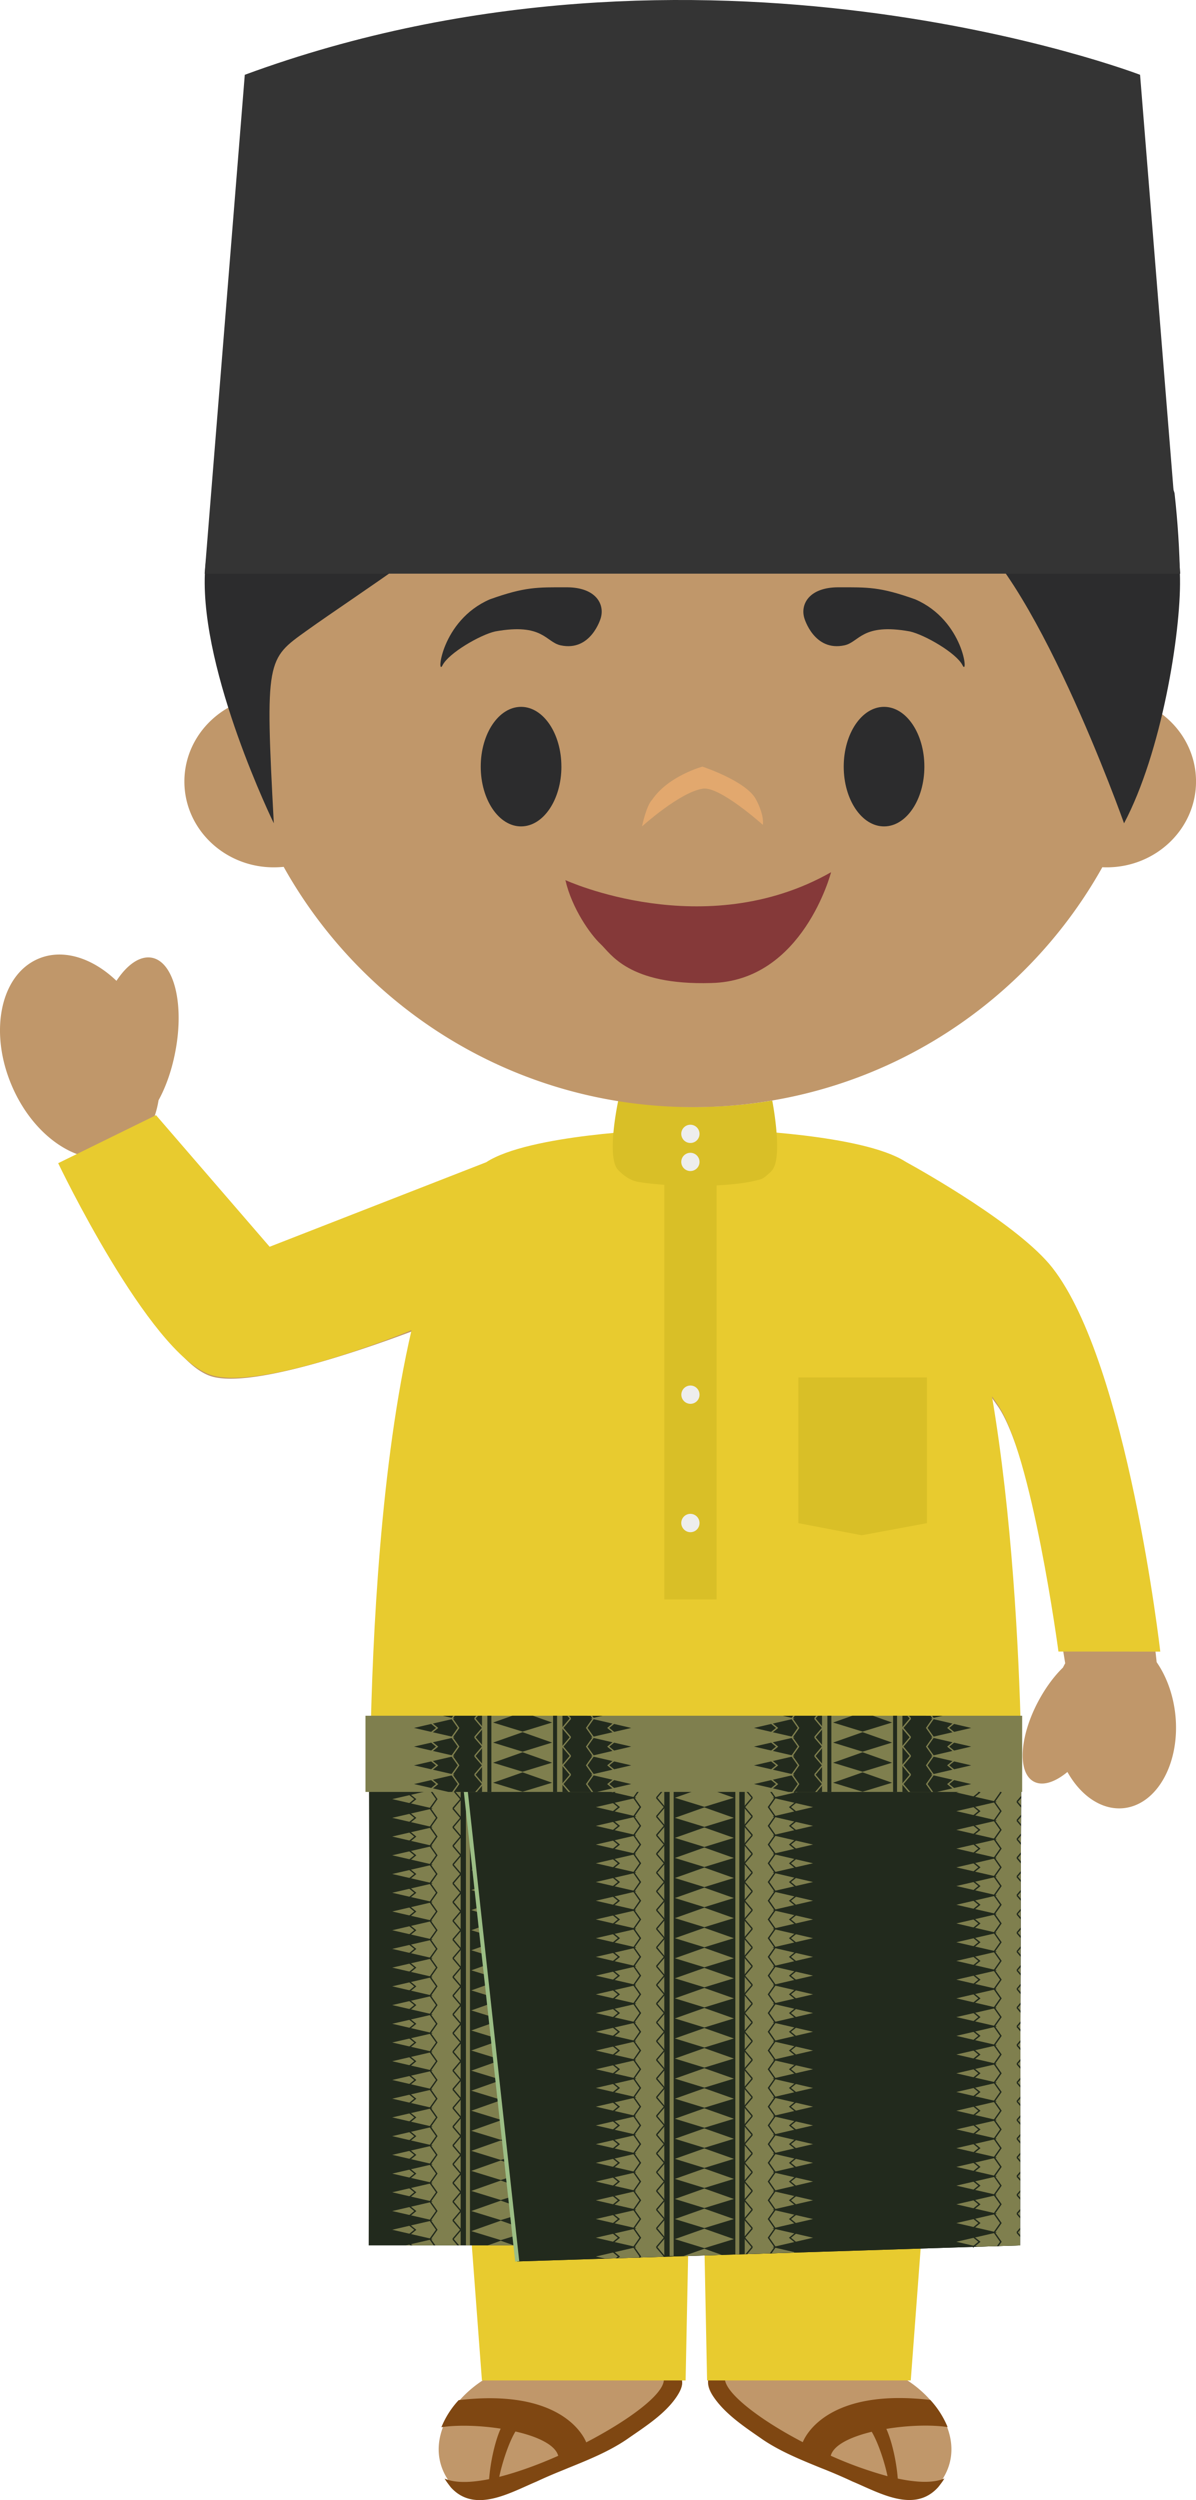 <svg xmlns="http://www.w3.org/2000/svg" width="57.029" height="119.196"><g fill-rule="evenodd" stroke-miterlimit="10" data-paper-data="{&quot;isPaintingLayer&quot;:true}" style="mix-blend-mode:normal"><path fill="#c0976a" d="M24.122 55.49s-1.938 3.067-2.412 4.185c-.347.817-1.024 3.396-1.024 3.396s-8.323 3.376-10.683 2.523c-2.92-1.057-6.275-10.547-6.275-10.547l.005-.002c-1.259-.444-2.475-1.644-3.175-3.294-1.098-2.579-.526-5.283 1.275-6.043 1.172-.496 2.58-.04 3.72 1.054.513-.778 1.125-1.208 1.693-1.1 1.057.206 1.557 2.226 1.107 4.51-.168.873-.449 1.658-.792 2.283a4.791 4.791 0 0 1-.206.813h.002l5.37 6.294zM50.206 61c-1.747-2.22-8.035-5.51-8.035-5.51s2.921 5.314 3.451 7.67c.073.3.236 1.1.39 1.518.19.521.73 1.182 1.56 2.357 1.66 2.346 3.22 12.265 3.22 12.265-.04.068-.073.138-.11.206-.422.41-.832.965-1.177 1.612-.9 1.694-.994 3.408-.207 3.823.42.223 1.008.03 1.6-.46.635 1.136 1.638 1.834 2.682 1.725 1.603-.17 2.707-2.167 2.463-4.467-.105-.965-.43-1.83-.89-2.493.004.038-1.367-13.675-4.947-18.245m-7.038 52.425c1.758 1.085 3.04 3.297 1.532 5.1-1.14 1.272-2.817.26-4.09-.275-1.407-.665-3.018-1.135-4.29-2.005-.825-.576-1.79-1.192-2.35-2.05-.17-.263-.25-.514-.19-.77h.004v-11.22h9.835l-.447 11.22h-.004m-10.669 0c.062.256-.018.51-.19.775-.556.854-1.523 1.47-2.346 2.044-1.276.87-2.882 1.341-4.292 2.008-1.268.535-2.95 1.545-4.086.273-1.509-1.803-.228-4.015 1.532-5.1h-.01l-.447-11.22h9.846v11.22z" data-paper-data="{&quot;origPos&quot;:null}"/><path fill="#7f4712" d="M23.806 118.087c.882-.224 1.854-.577 2.812-1.003-.14-.525-.992-.922-2.04-1.159-.34.568-.638 1.522-.772 2.162m8.708-4.615c.061.255-.075.514-.245.781-.558.853-1.573 1.478-2.394 2.053-.826.564-1.793.958-2.753 1.347l-.364.15c-.397.159-.79.33-1.177.51-1.27.535-2.95 1.535-4.09.268-.015-.025-.233-.295-.288-.41.495.217 1.244.2 2.12.025.06-.802.272-1.79.551-2.407-1-.156-2.069-.184-2.827-.069a4.25 4.25 0 0 1 .823-1.29c4.941-.579 5.984 1.764 6.084 2.013 2.02-1.053 3.67-2.269 3.7-2.97 0 0 .594-.829.846-.716l.013.716M39.613 117.08c.876.395 1.78.721 2.707.975-.133-.637-.424-1.556-.753-2.117-1.008.244-1.815.627-1.954 1.141m3.196 1.09c.916.194 1.703.221 2.22-.004-.054.116-.27.385-.29.41-1.139 1.271-2.813.268-4.09-.266a25.267 25.267 0 0 0-1.54-.659c-.959-.392-1.924-.786-2.752-1.35-.822-.573-1.788-1.2-2.346-2.054-.17-.265-.293-.579-.23-.835v-.686c.236-.109.783.686.783.686.027.7 1.693 1.972 3.715 3.023.097-.247 1.144-2.59 6.081-2.013.35.379.63.817.826 1.293-.785-.118-1.897-.084-2.922.086.272.606.485 1.575.544 2.368"/><path fill="#e8cb2f" d="m45.346 87.924-1.918 25.567h-9.712l-.37-18.49h-.28l-.374 18.49H22.98l-1.917-25.567zm5.124-9.185s-1.264-9.474-2.928-11.82l-.242-.35c.953 5.633 1.28 11.964 1.386 16.231.011.42.018.727.025 1.105H17.652c0-.18.005-.604.012-.794.092-5.097.49-13.363 1.96-19.698-.574.26-7.364 2.941-9.62 2.121-2.922-1.057-7.23-10.077-7.23-10.077l4.666-2.29 5.417 6.274 10.327-4.03c2.035-1.329 8.215-1.544 8.215-1.544l1.718.052h.141l1.717-.053s6.154.202 8.204 1.52c.826.455 5.414 3.034 7 5.054 3.58 4.57 5.147 18.303 5.147 18.303l-4.857-.004"/><path fill="#d9bf27" d="m44.2 72.618-3.113.578-3.02-.578v-6.946H44.2z"/><path fill="#222a1d" d="M17.581 83.65c5.172 1.134 25.747 1.064 31.123 0-.04 3.57-.063 23.402-.063 23.402l-23.98.765-.104-.765h-6.976s.057-19.832 0-23.402"/><path fill="#7f7f4e" d="M21.965 84.165v22.886h-2.623l1.296-.299-1.936-.446 1.936-.448-1.936-.444 1.936-.448-1.936-.446 1.936-.446-1.936-.444 1.936-.449-1.936-.446 1.936-.446-1.936-.446 1.936-.448-1.936-.446 1.936-.446-1.936-.446 1.936-.446-1.936-.446 1.936-.444-1.936-.45 1.936-.447-1.936-.446 1.936-.443-1.936-.449 1.936-.446-1.936-.446 1.936-.446-1.936-.448 1.936-.446-1.936-.446 1.936-.446-1.936-.446 1.936-.446-1.936-.444 1.936-.448-1.936-.446 1.936-.449-1.936-.443 1.936-.449-1.936-.446 1.936-.446-1.936-.446 1.936-.446-1.936-.448 1.936-.446-1.936-.446 1.936-.446-1.936-.446 1.936-.444-1.936-.448 3.143-.725z"/><path fill="#222a1d" d="m20.864 84.883-.313.446.313.446-.313.446.313.446-.313.444.313.448-.313.45.313.445-.313.446.313.446-.313.446.313.446-.313.446.313.448-.313.446.313.446-.313.446.313.446-.313.446.313.444-.313.448.313.446-.313.45.313.445-.313.446.313.446-.313.446.313.446-.313.446.313.446-.313.448.313.446-.313.446.313.446-.313.446.313.446-.313.446.313.447-.313.448.313.446-.313.446.313.446-.313.446.313.446-.313.446.313.446-.313.446.313.448-.313.446.21.3h-.08l-.196-.28.023-.02-.023-.02.302-.426-.302-.428.023-.02-.023-.016.302-.43-.302-.428.023-.018-.023-.018.302-.428-.302-.428.023-.018-.023-.018.302-.428-.302-.428.023-.018-.023-.02.302-.426-.302-.43.023-.016-.023-.018.302-.43-.302-.428.023-.019-.023-.02.302-.426-.302-.427.023-.019-.023-.018.302-.428-.302-.426.023-.02-.023-.018.302-.428-.302-.43.023-.016-.023-.018.302-.43-.302-.426.023-.02-.023-.018.302-.428-.302-.428.023-.018-.023-.018.302-.428-.302-.426.023-.02-.023-.018.302-.428-.302-.43.023-.017-.023-.02.302-.428-.302-.426.023-.02-.023-.016.302-.432-.302-.426.023-.018-.023-.02.302-.426-.302-.428.023-.018-.023-.018.302-.428-.302-.43.023-.016-.023-.02.302-.426-.302-.43.023-.018-.023-.016.302-.43-.302-.428.023-.019-.023-.02.302-.425-.302-.428.023-.018-.023-.018.302-.429-.302-.43.023-.016-.023-.02.302-.428-.302-.428.023-.02-.023-.014.302-.43-.302-.428.023-.018-.023-.02.302-.426-.302-.428.023-.018-.023-.018.302-.428-.302-.428.052-.036zm.93-.729.08.006-.234.277.376.446-.376.448.376.444-.376.446.376.446-.376.446.376.446-.376.448.376.446-.376.446.376.446-.376.446.376.45-.376.442.376.45-.376.445.376.448-.376.444.376.446-.376.446.376.446-.376.446.376.446-.376.448.376.446-.376.446.376.446-.376.45.376.442-.376.446.376.447-.376.45.376.444-.376.446.376.446-.376.446.376.446-.376.446.376.446-.376.448.376.446-.376.446.376.45-.376.443.376.446-.376.446.376.448-.376.444.376.448-.376.446.254.3h-.084l-.238-.28.025-.02-.025-.02.363-.426-.363-.426.025-.022-.025-.018.363-.426-.363-.428.025-.02-.025-.019.363-.427-.363-.424.025-.023-.025-.02.363-.423-.363-.429.025-.02-.025-.02.363-.426-.363-.426.025-.02-.025-.02.363-.428-.363-.426.025-.02-.025-.02.363-.426-.363-.426.025-.02-.025-.02.363-.426-.363-.423.025-.023-.025-.023.363-.423-.363-.428.025-.016-.025-.023.363-.428-.363-.423.025-.023-.025-.018.363-.428-.363-.425.025-.018-.025-.023.363-.426-.363-.423.025-.023-.025-.02.363-.426-.363-.428.025-.018-.025-.02.363-.428-.363-.423.025-.023-.025-.018.363-.428-.363-.426.025-.02-.025-.02.363-.426-.363-.424.025-.023-.025-.02.363-.423-.363-.43.025-.019-.025-.02.363-.425-.363-.426.025-.023-.025-.018.363-.425-.363-.429.025-.02-.025-.022.363-.424-.363-.426.025-.02-.025-.02.363-.426-.363-.428.025-.018-.025-.023.363-.425-.363-.426.025-.02-.025-.018.363-.428-.363-.424.025-.022-.025-.023.363-.423-.363-.426.025-.018-.025-.023.363-.425-.363-.427.025-.02-.025-.02.222-.262m-2.286.45.345.28-.345.28-.039-.05.284-.23-.284-.23zm0 .892.345.28-.345.28-.039-.052.284-.229-.284-.23zm0 .892.345.281-.345.278-.039-.049.284-.23-.284-.23zm0 .893.345.28-.345.282-.039-.052.284-.232-.284-.23zm0 .894.345.28-.345.28-.039-.05.284-.23-.284-.23zm0 .893.345.278-.345.28-.039-.05.284-.23-.284-.23zm0 .891.345.281-.345.278-.039-.049.284-.23-.284-.23zm0 .893.345.281-.345.278-.039-.05.284-.228-.284-.233zm0 .894.345.28-.345.28-.039-.05.284-.23-.284-.23zm0 .893.345.278-.345.28-.039-.05.284-.23-.284-.23zm0 .89.345.28-.345.28-.039-.05.284-.23-.284-.232zm0 .894.345.28-.345.28-.039-.05.284-.23-.284-.233zm0 .893.345.28-.345.28-.039-.052.284-.23-.284-.23zm0 .893.345.278-.345.28-.039-.05.284-.23-.284-.23zm0 .891.345.28-.345.28-.039-.052.284-.229-.284-.23zm0 .892.345.281-.345.28-.039-.052.284-.229-.284-.23zm0 .893.345.281-.345.28-.039-.05.284-.23-.284-.23zm0 .893.345.28-.345.28-.039-.05.284-.23-.284-.23zm0 .893.345.28-.345.28-.039-.052.284-.23-.284-.23zm0 .892.345.281-.345.28-.039-.05.284-.23-.284-.232zm0 .895.345.28-.345.28-.039-.052.284-.23-.284-.23zm0 .891.345.28-.345.28-.039-.05.284-.23-.284-.23zm0 .893.345.278-.345.28-.039-.05.284-.23-.284-.23zm0 .892.345.281-.345.28-.039-.05.284-.23-.284-.234zm0 .895.345.28-.345.277-.039-.049.284-.23-.284-.23zm0 .891.165.131h-.104l-.1-.083z"/><path fill="#7f7f4e" d="M22.41 84.196v22.856h-.193v-22.87c.064.007.13.01.192.014zm2.876 1.134-1.407.43-1.407-.43 1.407-.5zm0 .956-1.407.432-1.407-.432 1.407-.496zm.001-1.915-1.407.435-1.407-.435.417-.145c.764.045 1.528.081 2.292.11zm0 3.827-1.408.433-1.407-.433 1.407-.496zm0 .955-1.408.435-1.407-.435 1.407-.495zm0-1.91-1.408.43-1.407-.43 1.407-.498zm0 2.868-1.408.432-1.407-.432 1.407-.498zm0 .955-1.408.435-1.407-.435 1.407-.496zm0 1.915-1.408.432-1.407-.432 1.407-.496zm0 .957-1.408.43-1.407-.43 1.407-.498zm0-1.913-1.408.43-1.407-.43 1.407-.5zm0 2.87-1.408.43-1.407-.43 1.407-.5zm0 .954-1.408.434-1.407-.434 1.407-.496zm0 1.912-1.408.433-1.407-.433 1.407-.496zm0 .96-1.408.43-1.407-.43 1.407-.5zm0-1.915-1.408.432-1.407-.432 1.407-.498zm0 2.87-1.408.43-1.407-.43 1.407-.496zm0 .955-1.408.433-1.407-.433 1.407-.496zm0 1.913-1.408.435-1.407-.435 1.407-.496zm0 .957-1.408.433-1.407-.433 1.407-.498zm0-1.912-1.408.43-1.407-.43 1.407-.499zm0 2.867-1.408.433-1.407-.433 1.407-.496zm0 .958-1.408.432-1.407-.432 1.407-.496zm-.784 1.638h-1.25l.626-.222zm.12.478-.06-.46.723.256zm.663-1.159-1.407.43-1.407-.43 1.407-.498z"/><path fill="#222a1d" d="M48.704 83.65c-.04 3.57-.064 23.402-.064 23.402l-23.979.765-.036-.272-2.617-23.377c8.04.555 22.346.342 26.696-.518"/><path fill="#9cbe85" d="m24.566 107.825-2.585-23.642.198.064 2.58 23.556z"/><path fill="#7f7f4e" d="m31.675 107.592-2.818.09-.447-.1 1.94-.449-1.94-.446 1.94-.446-1.94-.446 1.94-.446-1.94-.446 1.94-.446-1.94-.449 1.94-.446-1.94-.446 1.94-.446-1.94-.446 1.94-.446-1.94-.446 1.94-.446-1.94-.448 1.94-.446-1.94-.446 1.94-.446-1.94-.446 1.94-.446-1.94-.446 1.94-.447-1.94-.448 1.94-.446-1.94-.446 1.94-.446-1.94-.446 1.94-.446-1.94-.446 1.94-.446-1.94-.448 1.94-.446-1.94-.446 1.94-.447-1.94-.446 1.94-.446-1.94-.446 1.94-.448-1.94-.444 1.94-.45-1.94-.444 1.94-.446-1.94-.446 1.94-.446-1.94-.446 1.94-.446-1.936-.449 1.936-.446-1.935-.446 3.26-.75v22.925z"/><path fill="#222a1d" d="m30.457 107.631.036-.05-.297-.43.023-.019-.023-.02.297-.425-.297-.426.023-.02-.023-.018.297-.428-.297-.428.023-.019-.023-.02.297-.426-.297-.43.023-.015-.023-.019.297-.43-.297-.428.023-.018-.023-.02.297-.426-.297-.428.023-.018-.023-.018.297-.428-.297-.428.023-.018-.023-.018.297-.428-.297-.43.023-.016-.023-.018.297-.43-.297-.426.023-.02-.023-.018.297-.428-.297-.428.023-.018-.023-.018.297-.428-.297-.428.023-.018-.023-.019.297-.428-.297-.43.023-.016-.023-.018.297-.43-.297-.426.023-.02-.023-.016.297-.43-.297-.428.023-.018-.023-.02.297-.426-.297-.426.023-.02-.023-.018.297-.428-.297-.43.023-.016-.023-.02.297-.428-.297-.428.023-.018-.023-.016.297-.43-.297-.428.023-.019-.023-.02.297-.426-.297-.427.023-.019-.023-.018.297-.428-.297-.43.023-.018-.023-.018.297-.426-.297-.43.023-.018-.023-.018.297-.428-.297-.428.023-.018-.023-.02.297-.426-.297-.428.023-.018-.023-.018.297-.428-.297-.43.023-.016-.023-.019.297-.43-.297-.427.023-.019-.023-.018.297-.428-.297-.425.05-.039.327.464-.314.446.314.446-.314.45.314.445-.314.446.314.446-.314.446.314.446-.314.446.314.448-.314.444.314.448-.314.446.314.446-.314.446.314.447-.314.446.314.446-.314.448.314.446-.314.446.314.446-.314.446.314.446-.314.446.314.446-.314.448.314.447-.314.446.314.446-.314.446.314.446-.314.446.314.446-.314.448.314.446-.314.446.314.446-.314.446.314.446-.314.446.314.446-.314.45.314.445-.314.446.314.446-.314.446.314.446-.314.446.314.448-.037.048zm1.172-.038.016-.01-.363-.429.02-.02-.02-.02.363-.426-.363-.426.02-.023-.02-.018.363-.425-.363-.428.02-.018-.02-.023.363-.423-.363-.429.02-.02-.02-.02.363-.426-.363-.428.02-.018-.02-.02.363-.428-.363-.424.02-.023-.02-.02.363-.423-.363-.426.02-.02-.02-.023.363-.425-.363-.426.02-.018-.02-.023.363-.425-.363-.426.02-.02-.02-.019.363-.43-.363-.423.02-.02-.02-.023.363-.424-.363-.425.02-.023-.02-.018.363-.428-.363-.426.02-.018-.02-.022.363-.426-.363-.426.02-.022-.02-.018.363-.428-.363-.424.02-.02-.02-.023.363-.423-.363-.426.02-.022-.02-.018.363-.426-.363-.428.02-.018-.02-.023.363-.425-.363-.426.02-.023-.02-.018.363-.426-.363-.427.02-.019-.02-.022.363-.426-.363-.426.02-.02-.02-.02.363-.424-.363-.43.02-.018-.02-.02.363-.426-.363-.426.02-.022-.02-.018.363-.426-.363-.426.02-.02-.02-.023.363-.425-.363-.424.02-.02-.02-.023.363-.423-.363-.429.02-.02-.02-.02.363-.428-.363-.424.02-.02-.02-.02.363-.426-.363-.425.02-.023-.02-.018.277-.326h.081l-.292.344.376.448-.376.446.376.444-.376.448.376.45-.376.445.376.444-.376.448.376.446-.376.444.376.448-.376.446.376.448-.376.444.376.446-.376.448.376.446-.376.444.376.45-.376.447.376.446-.376.444.376.448-.376.446.376.444-.376.446.376.448-.376.448.376.444-.376.446.376.448-.376.447.376.443-.376.45.376.445-.376.448.376.444-.376.448.376.446-.376.444.376.446-.376.448.376.446-.376.446.376.45-.376.445.376.446-.376.443.376.45-.376.445.376.448-.005.01zm-2.41-22.609.345.281-.346.278-.04-.049.281-.23-.28-.23zm0 .893.345.28-.346.282-.04-.052.281-.232-.28-.23zm0 .891.345.283-.346.28-.04-.05.281-.23-.28-.23zm0 .895.345.28-.346.28-.04-.052.281-.229-.28-.23zm0 .892.345.281-.346.278-.04-.049.281-.23-.28-.23zm0 .893.345.281-.346.281-.04-.053.281-.228-.28-.233zm0 .894.345.28-.346.28-.04-.05.281-.23-.28-.23zm0 .893.345.278-.346.28-.04-.05.281-.23-.28-.23zm0 .891.345.28-.346.28-.04-.05.281-.23-.28-.23zm0 .893.345.28-.346.28-.04-.05.281-.232-.28-.23zm0 .894.345.28-.346.28-.04-.05.281-.23-.28-.233zm0 .892.345.278-.346.28-.04-.05.281-.23-.28-.23zm0 .891.345.28-.346.28-.04-.052.281-.229-.28-.23zm0 .893.345.28-.346.28-.04-.052.281-.229-.28-.23zm0 .894.345.28-.346.28-.04-.053.281-.228-.28-.232zm0 .893.345.278-.346.28-.04-.05.281-.23-.28-.23zm0 .891.345.28-.346.28-.04-.052.281-.23-.28-.23zm0 .892.345.28-.346.28-.04-.049.281-.23-.28-.232zm0 .895.345.28-.346.28-.04-.052.281-.23-.28-.23zm0 .891.345.28-.346.28-.04-.05.281-.23-.28-.23zm0 .893.345.28-.346.28-.04-.052.281-.23-.28-.23zm0 .891.345.282-.346.28-.04-.05.281-.23-.28-.23zm0 .894.345.28-.346.28-.04-.05.281-.23-.28-.23zm0 .893.345.28-.346.28-.04-.05.281-.23-.28-.23zm0 .893.345.278-.346.28-.04-.05.281-.23-.28-.23zm.138 1.257.102-.084-.28-.235.04-.048.345.283-.105.082z"/><path fill="#7f7f4e" d="m38.768 85.263-1.934.446 1.934.446-1.934.45 1.934.445-1.934.446 1.934.446-1.934.446 1.934.446-1.934.444 1.934.45-1.934.444 1.934.448-1.934.446 1.934.446-1.934.446 1.934.447-1.934.446 1.934.446-1.934.448 1.934.446-1.934.446 1.934.446-1.934.446 1.934.444-1.934.448 1.934.446-1.934.448 1.934.447-1.934.446 1.934.446-1.934.446 1.934.446-1.934.446 1.934.446-1.934.448 1.934.446-1.934.446 1.934.446-1.934.446 1.934.446-1.934.446 1.934.446-1.934.45 1.934.445-1.934.446 1.934.446-1.938.446 1.938.446-1.938.446 1.118.257-2.437.08V84.512z"/><path fill="#222a1d" d="m36.984 84.838-.297.425.297.428-.023.018.023.02-.297.427.297.43-.023.018.023.016-.297.43.297.428-.023.018.023.018-.297.428.297.426-.023.02.023.018-.297.428.297.428-.023.018.023.018-.297.43.297.426-.023.018.023.018-.297.43.297.428-.023.018.023.02-.297.426.297.426-.023.02.023.02-.297.427.297.43-.023.016.023.018-.297.428.297.428-.023.02.023.016-.297.43.297.428-.023.018.023.02-.297.426.297.426-.023.02.023.018-.297.428.297.43-.023.017.023.02-.297.425.297.43-.023.018.023.017-.297.43.297.427-.023.02.023.017-.297.428.297.428-.023.018.023.018-.297.428.297.428-.023.018.023.02-.297.426.297.43-.023.018.023.016-.297.43.297.428-.023.018.023.018-.297.428.297.428-.023.018.023.018-.297.428.297.426-.023.02.023.018-.297.428.297.43-.023.02.023.015-.297.43.297.426-.023.02.023.018-.297.428.297.428-.023.018.023.02-.297.426.297.426-.023.02.023.018-.193.278-.082.003.212-.299-.314-.446.314-.446-.314-.446.314-.446-.314-.446.314-.446-.314-.449.314-.446-.314-.446.314-.446-.314-.446.314-.446-.314-.446.314-.446-.314-.448.314-.446-.314-.446.314-.446-.314-.446.314-.446-.314-.446.314-.447-.314-.448.314-.446-.314-.446.314-.446-.314-.446.314-.446-.314-.446.314-.446-.314-.448.314-.446-.314-.446.314-.447-.314-.446.314-.446-.314-.446.314-.448-.314-.444.314-.448-.314-.446.314-.446-.314-.446.314-.446-.314-.446.314-.446-.314-.449.314-.446-.314-.446.325-.463zm-1.46-.379c.03-.002.06-.002.086-.002l.286.34-.023.02.023.023-.36.423.36.428-.023.02.023.018-.36.426.36.426-.023.023.023.02-.36.425.36.426-.023.023.023.018-.36.425.36.424-.023.022.023.023-.36.424.36.427-.023.02.023.02-.36.427.36.424-.023.02.023.02-.36.428.36.426-.023.02.023.02-.36.426.36.426-.023.02.023.02-.36.428.36.426-.023.018.023.023-.36.423.36.428-.023.02.023.02-.36.43.36.423-.023.02.023.022-.36.424.36.426-.023.02.023.02-.36.426.36.426-.023.02.023.022-.36.424.36.428-.023.022.023.016-.36.428.36.426-.023.02.023.023-.36.423.36.426-.023.022.023.02-.36.424.36.428-.023.018.023.023-.36.423.36.428-.023.023.023.016-.36.428.36.423-.023.023.023.022-.36.424.36.426-.023.02.023.022-.36.424.36.428-.023.018.023.02-.36.428.36.426-.023.021.023.02-.36.425.36.426-.023.02.023.02-.36.43.36.422-.023.02.023.023-.36.423.36.428-.023.02.023.02-.263.313-.084.003.281-.338-.374-.446.374-.446-.374-.443.374-.449-.374-.446.374-.446-.374-.446.374-.448-.374-.446.374-.446-.374-.446.374-.446-.374-.446.374-.445-.374-.45.374-.446-.374-.446.374-.444-.374-.448.374-.446-.374-.446.374-.444-.374-.45.374-.446-.374-.446.374-.446-.374-.446.374-.446-.374-.444.374-.449-.374-.448.374-.446-.374-.444.374-.448-.374-.446.374-.446-.374-.446.374-.448-.374-.444.374-.448-.374-.446.374-.447-.374-.446.374-.443-.374-.449.374-.446-.374-.448.374-.444-.374-.448.374-.446zm2.437.525-.342.281.343.278.04-.049-.284-.23.284-.23zm0 .893-.342.28.343.282.04-.052-.284-.232.284-.23zm0 .891-.342.283.343.28.04-.05-.284-.23.284-.23zm0 .895-.342.28.343.28.04-.052-.284-.229.284-.23zm0 .892-.342.281.343.278.04-.049-.284-.23.284-.23zm0 .893-.342.281.343.281.04-.053-.284-.228.284-.233zm0 .894-.342.28.343.28.04-.05-.284-.23.284-.23zm0 .893-.342.278.343.28.04-.05-.284-.23.284-.23zm0 .891-.342.28.343.28.04-.05-.284-.23.284-.23zm0 .893-.342.28.343.28.04-.05-.284-.232.284-.23zm0 .894-.342.28.343.28.04-.05-.284-.23.284-.233zm0 .892-.342.278.343.28.04-.05-.284-.23.284-.23zm0 .891-.342.28.343.28.04-.052-.284-.229.284-.23zm0 .893-.342.28.343.28.04-.052-.284-.229.284-.23zm0 .894-.342.28.343.28.04-.053-.284-.228.284-.232zm0 .893-.342.278.343.28.04-.05-.284-.23.284-.23zm0 .891-.342.28.343.28.04-.052-.284-.23.284-.23zm0 .892-.342.28.343.28.04-.049-.284-.23.284-.232zm0 .895-.342.28.343.28.04-.052-.284-.23.284-.23zm0 .891-.342.28.343.28.04-.05-.284-.23.284-.23zm0 .893-.342.28.343.28.04-.052-.284-.23.284-.23zm0 .891-.342.282.343.28.04-.05-.284-.23.284-.23zm0 .894-.342.28.343.28.04-.05-.284-.23.284-.23zm0 .893-.342.28.343.28.04-.05-.284-.23.284-.23zm0 .893-.342.278.343.28.04-.05-.284-.23.284-.23zm.002.89.038.05-.05.043-.106.005z"/><path fill="#7f7f4e" d="M31.93 84.48h.192v23.08h-.193zm3.134-.002h.188v23l-.188.007zm-.072 1.233-1.407.432-1.404-.432 1.404-.496zm0 .957-1.407.43-1.404-.43 1.404-.498zm-2.017-2.194c.404 0 .81-.002 1.214-.004l.803.283-1.407.432-1.404-.432zm2.017 4.107-1.407.43-1.404-.43 1.404-.498zm0 .955-1.407.433-1.404-.433 1.404-.498zm0-1.913-1.407.433-1.404-.433 1.404-.496zm0 2.868-1.407.435-1.404-.435 1.404-.496zm0 .958-1.407.432-1.404-.432 1.404-.499zm0 1.914-1.407.43-1.404-.43 1.404-.498zm0 .955-1.407.43-1.404-.43 1.404-.495zm0-1.912-1.407.432-1.404-.432 1.404-.496zm0 2.868-1.407.432-1.404-.432 1.404-.496zm0 .957-1.407.433-1.404-.433 1.404-.498zm0 1.913-1.407.432-1.404-.432 1.404-.498zm0 .957-1.407.43-1.404-.43 1.404-.496zm0-1.915-1.407.433-1.404-.433 1.404-.496zm0 2.872-1.407.43-1.404-.43 1.404-.498zm0 .956-1.407.43-1.404-.43 1.404-.498zm0 1.912-1.407.433-1.404-.433 1.404-.498zm0 .956-1.407.432-1.404-.432 1.404-.496zm0-1.913-1.407.432-1.404-.432 1.404-.496zm0 2.87-1.407.432-1.404-.432 1.404-.499zm0 .957-1.407.43-1.404-.43 1.404-.496zm-2.402 1.765.996-.35.833.294zm2.402-.809-1.407.432-1.404-.432 1.404-.496zM48.7 83.85c-.036 4.046-.06 23.203-.06 23.203l-2.016.062-1.023-.236 1.938-.446-1.938-.446 1.938-.446-1.938-.448 1.938-.446-1.938-.444 1.938-.446-1.938-.448 1.938-.449-1.938-.444 1.938-.448-1.938-.446 1.938-.444-1.938-.446 1.938-.448-1.938-.446 1.938-.444-1.938-.446 1.938-.45-1.938-.446 1.938-.444-1.938-.446 1.938-.449-1.938-.446 1.938-.444-1.938-.45 1.938-.446-1.938-.444 1.938-.446-1.938-.448 1.938-.446-1.938-.444 1.938-.446-1.938-.45 1.938-.447-1.938-.443 1.938-.449-1.938-.446 1.938-.446-1.938-.443 1.938-.449-1.938-.446 1.938-.446-1.938-.446 1.938-.448-1.938-.446 1.938-.444-1.938-.446 1.938-.45-1.938-.447z"/><path fill="#222a1d" d="m47.763 84.56-.313.447.313.45-.313.446.313.444-.313.446.313.448-.313.446.313.446-.313.446.313.448-.313.444.313.446-.313.448.313.446-.313.444.313.447-.313.45.313.446-.313.444.313.446-.313.448.313.446-.313.444.313.448-.313.448.313.444-.313.446.313.45-.313.445.313.443-.313.447.313.45-.313.446.313.444-.313.446.313.448-.313.446.313.444-.313.448.313.446-.313.444.313.448-.313.45.313.445-.313.443.313.446-.313.45.313.445-.313.446.313.448-.145.202-.08.004.146-.206-.3-.43.027-.018-.027-.018.3-.428-.3-.428.027-.018-.027-.019.3-.43-.3-.426.027-.02-.027-.018.3-.426-.3-.43.027-.016-.027-.02.3-.428-.3-.428.027-.02-.027-.016.3-.428-.3-.43.027-.016-.027-.016.3-.432-.3-.426.027-.018-.027-.02.3-.426-.3-.428.027-.02-.027-.016.3-.43-.3-.428.027-.016-.027-.02.3-.427-.3-.43.027-.02-.027-.016.3-.43-.3-.425.027-.019-.027-.02.3-.425-.3-.429.027-.02-.027-.016.3-.43-.3-.428.027-.016-.027-.02.3-.428-.3-.428.027-.02-.027-.018.3-.426-.3-.428.027-.018-.027-.02.3-.428-.3-.426.027-.02-.027-.018.3-.426-.3-.433.027-.014-.027-.02.3-.43-.3-.426.027-.02-.027-.018.3-.426-.3-.43.027-.016-.027-.02.3-.428-.3-.426.027-.02-.027-.018.3-.426-.3-.432.027-.016-.027-.016.3-.43-.3-.428.027-.018-.027-.02.3-.426-.3-.428.027-.02-.027-.016.3-.43-.3-.426.027-.019-.027-.02.3-.426-.3-.43.027-.02-.027-.013.3-.433-.3-.426.052-.036zm.907 6.541-.136.154.134.156v.1l-.198-.234.025-.022-.025-.016.2-.236zm.004-1.79-.14.16.138.163v.095l-.202-.236.025-.023-.025-.02.205-.24zm-.006 2.686-.134.153.134.152c0 .032 0 .066-.002.097l-.196-.23.025-.019-.025-.02.198-.233zm.004-1.792-.138.16.138.157v.1l-.202-.238.025-.02-.025-.023.202-.235zm-.008 2.686-.13.15.13.152v.097l-.193-.226.025-.023-.025-.017.193-.23zm0 .896-.13.147.13.15v.097l-.193-.226.025-.02-.025-.02.193-.227zm.012-5.373-.14.166.141.16v.102l-.207-.242.025-.02-.025-.023.207-.242zm-.015 6.267-.127.145.127.146c-.002.035-.002.066-.002.1l-.188-.224.025-.022-.025-.016.19-.227zm.03-8.958-.155.18.15.174v.1l-.216-.254.025-.02-.025-.023.22-.258zm.01-1.799-.165.192.161.19v.095l-.227-.265.025-.02-.025-.02.231-.272zm-.02 3.592-.145.17.143.168v.1l-.209-.248.025-.02-.024-.022.21-.247zm.005-.897-.15.174.145.172v.098l-.21-.247.024-.023-.025-.022.216-.249zm.011-1.893c0 .034 0 .064-.003.098l-.158.183.154.183v.098l-.22-.258.025-.023-.025-.018.227-.263m-.05 19.7c0 .031 0 .062-.006.096l-.106.125.106.124v.098l-.17-.202.025-.02-.025-.02.175-.202m0-.796-.11.127.11.122v.1l-.175-.202.025-.02-.025-.023.175-.203zm0-.896-.11.127.11.13v.097l-.175-.207.025-.02-.025-.018.175-.206zm.013-7.155-.125.143.125.14v.1l-.188-.222.025-.018-.025-.02.188-.222zm-.018 9.84-.106.122.106.12v.1l-.17-.202.025-.018-.025-.022.17-.2zm-.002.893-.104.122.104.12v.098l-.168-.2.025-.018-.025-.02.168-.199zm.011-4.57c-.004.033-.004.065-.004.1l-.112.128.112.127v.1l-.175-.207.025-.02-.026-.022.18-.207m.005-4.373-.12.138.12.138v.1l-.184-.218.025-.02-.025-.02.184-.218zm-.005 3.578-.116.133.117.13v.098l-.18-.21.025-.018-.026-.022.18-.209zm.005-2.682-.12.135.12.136v.098l-.184-.214.025-.02-.025-.018.184-.217zm.004-1.789-.125.138.125.14c-.002.034-.002.066-.002.103l-.186-.22.025-.023-.025-.018.188-.22zm-.009 3.577-.116.135.117.13v.097l-.18-.21.025-.018-.026-.02.18-.213zm0-.895-.116.136.117.133v.1l-.18-.215.025-.019-.026-.02.18-.215zm-2.24-14.873.344.28-.346.282-.04-.053.281-.23-.28-.232zm0 .895.344.28-.346.278-.04-.05.281-.229-.28-.23zm0 .891.344.28-.346.28-.04-.052.281-.23-.28-.23zm0 .892.344.28-.346.28-.04-.05.281-.23-.28-.23zm0 .893.344.281-.346.28-.04-.052.281-.228-.28-.234zm0 .893.344.28-.346.28-.04-.05.281-.23-.28-.23zm0 .893.344.28-.346.28-.04-.052.281-.23-.28-.23zm0 .892.344.28-.346.28-.04-.05.281-.23-.28-.23zm0 .893.344.278-.346.28-.04-.049.281-.23-.28-.232zm0 .893.344.28-.346.28-.04-.05.281-.23-.28-.23zm0 .893.344.278-.346.28-.04-.05.281-.23-.28-.23zm0 .892.344.28-.346.28-.04-.05.281-.23-.28-.233zm0 .892.344.28-.346.28-.04-.052.281-.229-.28-.23zm0 .892.344.281-.346.28-.04-.05.281-.23-.28-.234zm0 .895.344.278-.346.28-.04-.05.281-.23-.28-.23zm0 .891.344.28-.346.28-.04-.053.281-.228-.28-.232zm0 .894.344.28-.346.28-.04-.05.281-.23-.28-.233zm0 .892.344.28-.346.28-.04-.052.281-.229-.28-.23zm0 .892.344.281-.346.278-.04-.05.281-.228-.28-.232zm0 .893.344.28-.346.28-.04-.052.281-.23-.28-.23zm0 .892.344.28-.346.281-.04-.05.281-.232-.28-.23zm0 .894.344.28-.346.28-.04-.052.281-.229-.28-.23zm0 .892.344.28-.346.28-.04-.05.281-.23-.28-.23zm0 .893.344.28-.346.277-.04-.049.281-.23-.28-.23zm0 .892.344.28-.346.281-.04-.052.281-.23-.28-.23zm0 .895.344.278-.346.28-.04-.05.281-.23-.28-.23z"/><path fill="#7f7f4e" d="M17.427 81.8H48.74v3.633H17.427z"/><path fill="#222a1d" d="M22.984 81.8v3.633h-1.6l-1.643-.376 1.938-.446-1.938-.446 1.938-.446-1.938-.449 1.938-.443-1.938-.446 1.938-.449-.572-.13z"/><path fill="#7f7f4e" d="m21.682 81.802-.09.13.313.45-.313.445.313.443-.313.45.313.445-.313.446.313.446-.265.376h-.082l.27-.376-.302-.428.027-.019-.027-.02.302-.425-.302-.428.027-.018-.027-.019.302-.43-.302-.425.027-.019-.027-.02.302-.426-.302-.43.027-.018-.027-.015.08-.116zm1.11 0-.115.13.38.45-.38.445.38.443-.38.45.38.445-.38.446.38.446-.318.376h-.082l.318-.376-.363-.426.025-.02-.025-.023.363-.423-.363-.426.025-.02-.025-.02.363-.429-.363-.425.025-.018-.025-.023.363-.423-.363-.429.025-.02-.025-.018.095-.113zm-2.24.3.345.28-.345.278-.043-.05.283-.229-.283-.233zm0 .891.345.28-.345.28-.043-.05.283-.23-.283-.232zm0 .894.345.278-.345.28-.043-.05.283-.23-.283-.23zm0 .892.345.28-.345.281-.043-.052.283-.229-.283-.233z"/><path fill="#222a1d" d="m28.736 81.802-.57.13 1.933.45-1.933.445 1.933.443-1.933.45 1.933.445-1.933.446 1.933.446-1.638.376H26.82v-3.632z"/><path fill="#7f7f4e" d="M28.161 81.8h.076l.08.116-.023.016.023.02-.302.428.302.428-.023.02.023.016-.302.428.302.428-.023.018.023.02-.302.426.302.428-.023.02.023.016-.302.43.27.376h-.08l-.267-.376.316-.446-.316-.448.316-.446-.316-.446.316-.444-.316-.448.316-.449zm-1.11 0h.083l.095.113-.022.018.022.023-.36.426.36.425-.022.023.022.016-.36.428.36.426-.022.02.022.023-.36.423.36.426-.022.022.022.018-.36.428.324.376h-.086l-.32-.376.377-.446-.377-.448.377-.446-.377-.446.377-.444-.377-.448.377-.449zm2.243.301-.342.28.343.28.04-.05-.283-.23.283-.233zm0 .892-.342.28.343.28.04-.05-.283-.23.283-.232zm0 .894-.342.278.343.28.04-.05-.283-.23.283-.23zm0 .892-.342.28.343.281.04-.052-.283-.229.283-.233z"/><path fill="#222a1d" d="M23.238 81.8h.193v3.633h-.192zm3.134 0h.19v3.633h-.19zm-1.944 0h.983l.914.324-1.407.432-1.407-.432zm1.897 1.28-1.406.434-1.407-.434 1.407-.496zm0 .96-1.406.43-1.407-.43 1.407-.499zm0 .954-1.406.43-1.407-.43 1.407-.495zM39.197 81.8v3.633h-1.6l-1.645-.376 1.94-.446-1.94-.446 1.94-.446-1.94-.449 1.94-.443-1.94-.446 1.94-.449-.575-.13z"/><path fill="#7f7f4e" d="m37.893 81.802-.09.13.312.45-.313.445.313.443-.313.45.313.445-.313.446.313.446-.265.376h-.079l.267-.376-.3-.428.026-.019-.027-.02.301-.425-.3-.428.026-.018-.027-.019.301-.43-.3-.425.026-.019-.027-.02.301-.426-.3-.43.026-.018-.028-.015.08-.116zm1.108 0-.11.13.376.45-.377.445.377.443-.377.45.377.445-.377.446.377.446-.316.376h-.083l.317-.376-.36-.426.027-.02-.027-.023.36-.423-.36-.426.027-.02-.027-.02.36-.429-.36-.425.027-.018-.027-.023.36-.423-.36-.429.027-.02-.028-.018.093-.113zm-2.239.3.345.28-.345.278-.043-.05.284-.229-.284-.233zm0 .891.345.28-.345.28-.043-.05.284-.23-.284-.232zm0 .894.345.278-.345.28-.043-.05.284-.23-.284-.23zm0 .892.345.28-.345.281-.043-.052.284-.229-.284-.233z"/><path fill="#222a1d" d="m44.95 81.802-.57.13 1.93.45-1.93.445 1.93.443-1.93.45 1.93.445-1.93.446 1.93.446-1.639.376h-1.64v-3.632z"/><path fill="#7f7f4e" d="M44.371 81.8h.077l.08.116-.023.016.023.02-.3.428.3.428-.023.02.023.016-.3.428.3.428-.023.018.023.02-.3.426.3.428-.023.02.023.016-.3.43.266.376h-.075l-.268-.376.315-.446-.315-.448.315-.446-.315-.446.315-.444-.315-.448.315-.449zm-1.108 0h.081l.096.113-.023.018.023.023-.357.426.357.425-.023.023.023.016-.357.428.357.426-.023.02.023.023-.357.423.357.426-.023.022.023.018-.357.428.32.376h-.084l-.322-.376.377-.446-.377-.448.377-.446-.377-.446.377-.444-.377-.448.377-.449zm2.242.301-.343.28.343.28.041-.05-.284-.23.284-.233zm0 .892-.343.28.343.28.041-.05-.284-.23.284-.232zm0 .894-.343.278.343.28.041-.05-.284-.23.284-.23zm0 .892-.343.28.343.281.041-.052-.284-.229.284-.233z"/><path fill="#222a1d" d="M39.452 81.8h.19v3.633h-.19zm3.132 0h.19v3.633h-.19zm-1.943 0h.982l.913.324-1.405.432-1.407-.432zm1.895 1.28-1.405.434-1.407-.434 1.407-.496zm0 .96-1.405.43-1.407-.43 1.407-.499zm0 .954-1.405.43-1.407-.43 1.407-.495z"/><path fill="#d9bf27" d="M36.27 56.223c-1.399.424-4.4.371-5.84.125-.422-.075-.732-.342-.95-.564-.59-.586 0-3.31 0-3.31 2.432.401 4.912.4 7.343-.005 0 0 .524 2.67 0 3.315a.814.814 0 0 1-.104.115l-.118.107c-.098.08-.198.177-.332.217"/><path fill="#d9bf27" d="M31.675 55.406h2.494v20.848h-2.494z"/><path fill="#eeeeed" d="M33.355 55.398a.435.435 0 1 1-.87-.004.435.435 0 0 1 .87.004m0-1.342a.433.433 0 0 1-.43.437.435.435 0 1 1 .43-.437m0 12.436a.432.432 0 0 1-.74.308.436.436 0 0 1 .309-.743c.238 0 .431.195.431.435m0 6.12a.432.432 0 0 1-.74.308.435.435 0 1 1 .74-.308"/><path fill="#c0976a" d="M55.13 33.854c1.15.735 1.9 1.985 1.9 3.405 0 2.26-1.912 4.093-4.262 4.093-.068 0-.139-.002-.205-.006-3.816 6.824-11.123 11.438-19.51 11.438-8.399 0-15.71-4.626-19.527-11.456a4.848 4.848 0 0 1-.47.024c-2.355 0-4.264-1.833-4.264-4.093 0-1.524.872-2.853 2.158-3.557a22.606 22.606 0 0 1-.228-3.198c0-12.305 9.997-22.28 22.33-22.28 12.332 0 22.33 9.975 22.33 22.28 0 1.138-.084 2.26-.252 3.35" data-paper-data="{&quot;origPos&quot;:null}"/><path fill="#2c2c2d" d="M56.267 27.601c.036 2.617-.88 8.275-2.669 11.651 0 0-4.39-12.398-8.008-14.362-4.423-2.402-16.077 1.057-20.03-2.053-.654-.517-.58-1.687-.58-1.687s-.757 1.492-1.125 1.904c-1.915 2.178-6.878 5.326-9.235 7.017-1.893 1.356-1.984 1.343-1.564 9.181 0 0-3.483-7.132-3.288-11.896.052-1.374.717-4.417 1.806-7.51 3.928-7.868 12.075-13.275 21.48-13.275 10.81 0 19.95 7.13 22.95 16.936.153 1.36.24 2.725.263 4.093"/><path fill="#343434" d="M56.278 27.35H9.758l1.914-23.784c21.776-8.024 42.69 0 42.69 0z"/><path fill="#2c2c2d" d="M28.644 29.474s-.463 1.61-1.916 1.292c-.71-.156-.835-1.074-3.114-.662-.716.161-2.223 1.033-2.513 1.615-.29.583-.08-2.136 2.26-3.146 1.688-.602 2.26-.573 3.658-.573 1.398 0 1.828.81 1.625 1.474m9.71 0s.463 1.61 1.916 1.292c.71-.156.835-1.074 3.114-.662.716.161 2.223 1.033 2.513 1.615.29.583.08-2.136-2.26-3.146-1.688-.602-2.26-.573-3.658-.573-1.398 0-1.828.81-1.625 1.474M26.77 36.55c0 1.574-.862 2.85-1.924 2.85-1.062 0-1.923-1.276-1.923-2.85s.86-2.85 1.923-2.85c1.062 0 1.923 1.276 1.923 2.85m17.308 0c0 1.574-.86 2.85-1.923 2.85-1.063 0-1.923-1.276-1.923-2.85s.86-2.85 1.923-2.85c1.062 0 1.923 1.276 1.923 2.85"/><path fill="#e2a86e" d="M30.614 39.4s.2-.99.485-1.275c.77-1.135 2.395-1.575 2.395-1.575s2.092.69 2.552 1.56c.427.808.327 1.215.327 1.215s-2.042-1.837-2.85-1.725c-1.084.15-2.909 1.8-2.909 1.8z"/><path fill="#853939" d="M26.961 41.961s6.633 3.05 12.667-.377c0 0-1.338 5.196-5.72 5.283-3.959.116-4.793-1.417-5.269-1.857-.473-.44-1.365-1.684-1.679-3.05" data-paper-data="{&quot;origPos&quot;:null}"/></g></svg>